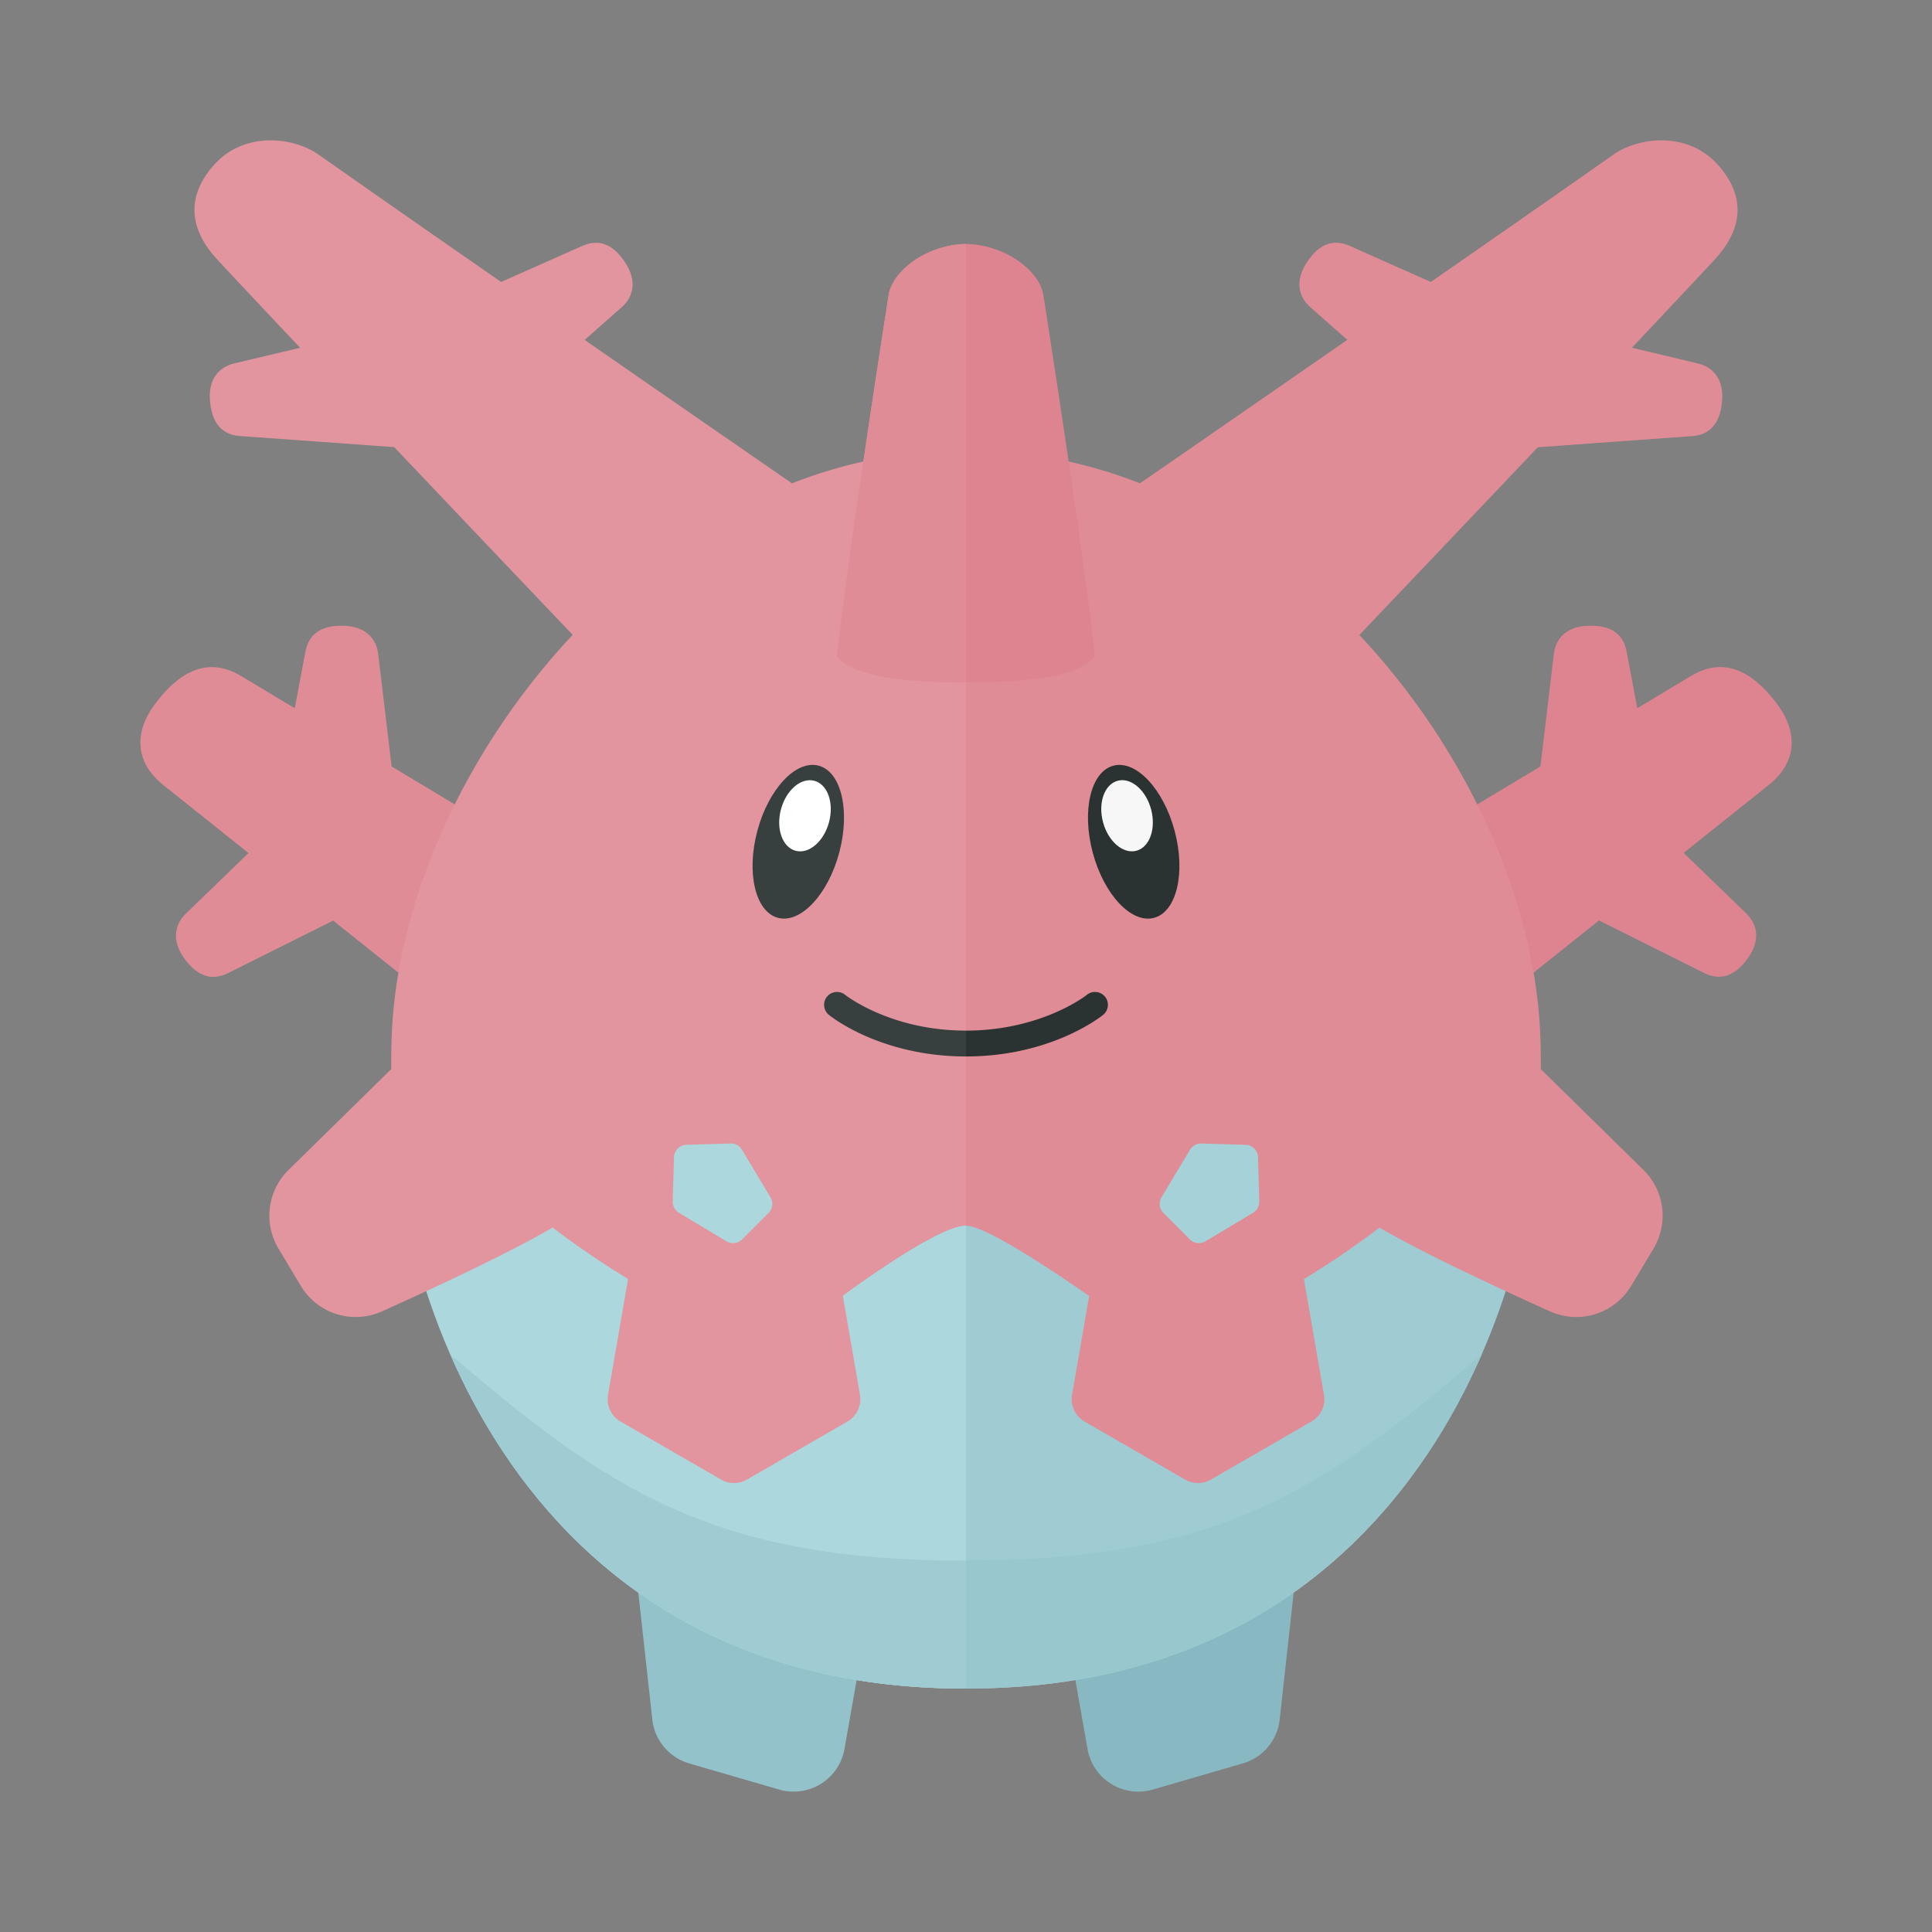 <svg xmlns="http://www.w3.org/2000/svg" width="100%" height="100%" viewBox="-2.72 -2.72 37.44 37.44"><rect x="-2.72" y="-2.72" width="37.44" height="37.44" fill="#808080" stroke="none"/><path fill="#E08C96" d="M12.174 16.524l-7.305-4.391L4.61 9.96c-.036-.306-.245-.539-.662-.553-.494-.017-.693.202-.75.505l-.206 1.093-1.032-.62c-.766-.466-1.337.086-1.677.539-.375.5-.438 1.109.193 1.594l1.62 1.293-1.211 1.171c-.222.214-.28.521-.039.862.286.404.58.43.856.292l2.034-1.016 6.052 4.831 2.386-3.427z"/><path fill="#E2959E" d="M12.628 6.647c-.695-.48-2.29-1.582-4.018-2.78l.714-.63c.231-.204.303-.508.078-.859-.267-.416-.56-.455-.842-.33l-1.568.696A669.406 669.406 0 013.458.279C2.959-.073 2-.18 1.417.487.854 1.131.98 1.761 1.5 2.32c.397.426.957 1.023 1.596 1.699l-1.274.303c-.3.071-.507.306-.473.721.04.493.28.665.587.687l2.984.215C6.186 7.28 7.477 8.637 8.378 9.583c-2.064 2.199-3.374 5.078-3.502 7.667C4.647 21.873 7.083 30.002 16 30.002v-24a9.294 9.294 0 00-3.372.645z"/><path fill="#DE8490" d="M31.718 10.923c-.34-.453-.911-1.005-1.677-.539l-1.032.62-.206-1.093c-.057-.303-.256-.522-.75-.505-.416.014-.626.246-.662.553l-.259 2.173-7.305 4.391 2.388 3.425 6.052-4.831 2.034 1.016c.276.138.57.112.856-.292.241-.34.182-.647-.039-.862l-1.211-1.171 1.62-1.293c.628-.482.566-1.092.191-1.592z"/><path fill="#E08C96" d="M30.178 4.322l-1.274-.303c.638-.676 1.199-1.273 1.596-1.699.52-.559.646-1.19.083-1.833C30-.18 29.041-.073 28.542.279c-.833.587-2.146 1.502-3.534 2.465l-1.568-.697c-.282-.125-.574-.086-.842.33-.225.351-.153.655.078.859l.714.63c-1.728 1.198-3.323 2.3-4.018 2.78A9.314 9.314 0 0016 6.002v24c8.917 0 11.353-8.129 11.125-12.75-.128-2.589-1.438-5.468-3.502-7.667.901-.947 2.192-2.303 3.458-3.638l2.984-.215c.308-.022.547-.194.587-.687.033-.417-.174-.652-.474-.723z"/><path fill="#93C2CA" d="M9.469 26.502h5l-.826 4.682a1 1 0 01-1.262.776l-1.745-.507a1 1 0 01-.714-.843l-.453-4.108z"/><path fill="#88B9C3" d="M22.531 26.502h-5l.826 4.682a1 1 0 001.262.776l1.745-.507a1 1 0 00.714-.843l.453-4.108z"/><path fill="#9FCCD3" d="M18.276 23.766l.224-1.291s-2.021-1.443-2.5-1.443c-.583 0-2.5 1.443-2.5 1.443l.224 1.291c-3.871-.778-6.966-3.399-8.869-5.743-.042 4.417 2.604 12 11.146 11.979 8.542.021 11.187-7.563 11.146-11.979-1.905 2.343-5 4.965-8.871 5.743z"/><path fill="#99C7CE" d="M25.99 23.534c-1.48 3.387-4.531 6.48-9.99 6.467v-2.479c4.938.001 6.943-1.394 9.99-3.988z"/><path fill="#ACD7DD" d="M13.5 22.475l.224 1.291c-3.871-.778-6.966-3.399-8.869-5.743-.042 4.417 2.604 12 11.146 11.979v-8.97c-.584-.001-2.501 1.443-2.501 1.443z"/><path fill="#E08C96" d="M14.5 3.002s-.792 5.042-1 7c.41.472 1.708.5 2.5.5V2.007c-.756.014-1.427.517-1.5.995z"/><path fill="#E08C96" d="M14.5 3.002s-.792 5.042-1 7c.41.472 1.708.5 2.5.5V2.007c-.756.014-1.427.517-1.5.995z"/><path fill="#E2959E" d="M9.503 21.767l-.44 2.543a.498.498 0 00.243.518l1.948 1.125a.502.502 0 00.5 0l1.948-1.125a.5.5 0 00.243-.518l-.44-2.543-2-1.443-2.002 1.443z"/><path fill="#ACD7DD" d="M10.341 19.707l-.025.854a.252.252 0 00.121.222l.921.552a.25.25 0 00.305-.038l.51-.51a.25.25 0 00.038-.305l-.552-.921a.248.248 0 00-.222-.121l-.854.025a.249.249 0 00-.242.242z"/><path fill="#9FCCD3" d="M16 27.523v2.479c-5.459.013-8.51-3.08-9.99-6.467 3.047 2.593 5.052 3.988 9.99 3.988z"/><path fill="#DE8490" d="M17.5 3.002s.792 5.042 1 7c-.41.472-1.708.5-2.5.5V2.007c.756.014 1.427.517 1.5.995z"/><path fill="#A3C0C6" d="M16 30.002v-3.5"/><path fill="#E08C96" d="M22.497 21.767l.44 2.543a.498.498 0 01-.243.518l-1.948 1.125a.502.502 0 01-.5 0l-1.948-1.125a.5.5 0 01-.243-.518l.44-2.543 2-1.443 2.002 1.443z"/><path fill="#A5D1D8" d="M21.659 19.707l.025.854a.252.252 0 01-.121.222l-.921.552a.25.25 0 01-.305-.038l-.51-.51a.25.25 0 01-.038-.305l.552-.921a.248.248 0 01.222-.121l.854.025a.249.249 0 01.242.242z"/><ellipse cx="12.75" cy="13.592" fill="#373F3F" rx="1.526" ry=".821" transform="rotate(-75.001 12.75 13.592)"/><ellipse cx="12.879" cy="13.088" fill="#FFF" rx=".702" ry=".482" transform="rotate(-75.001 12.88 13.088)"/><ellipse cx="19.25" cy="13.592" fill="#2B3332" rx=".821" ry="1.526" transform="rotate(-14.999 19.252 13.593)"/><ellipse cx="19.121" cy="13.088" fill="#F7F7F7" rx=".482" ry=".702" transform="rotate(-14.999 19.122 13.088)"/><path fill="#373F3F" d="M16 17.252c-1.462 0-2.33-.684-2.338-.69a.251.251 0 00-.352.028.25.25 0 00.027.352c.039.033 1.006.811 2.663.811v-.501z"/><path fill="#2B3332" d="M16 17.252c1.462 0 2.33-.684 2.338-.69a.251.251 0 01.352.028.25.25 0 01-.027.352c-.039.033-1.006.811-2.663.811v-.501z"/><path fill="#E2959E" d="M8.611 20.638c-.456.456-2.622 1.468-3.929 2.055a1.24 1.24 0 01-1.573-.495l-.432-.721a1.242 1.242 0 01.195-1.525L5.674 17.2l2.937 3.438z"/><path fill="#E08C96" d="M23.389 20.638c.456.456 2.622 1.468 3.929 2.055a1.24 1.24 0 001.573-.495l.432-.721a1.242 1.242 0 00-.195-1.525L26.326 17.2l-2.937 3.438z"/></svg>